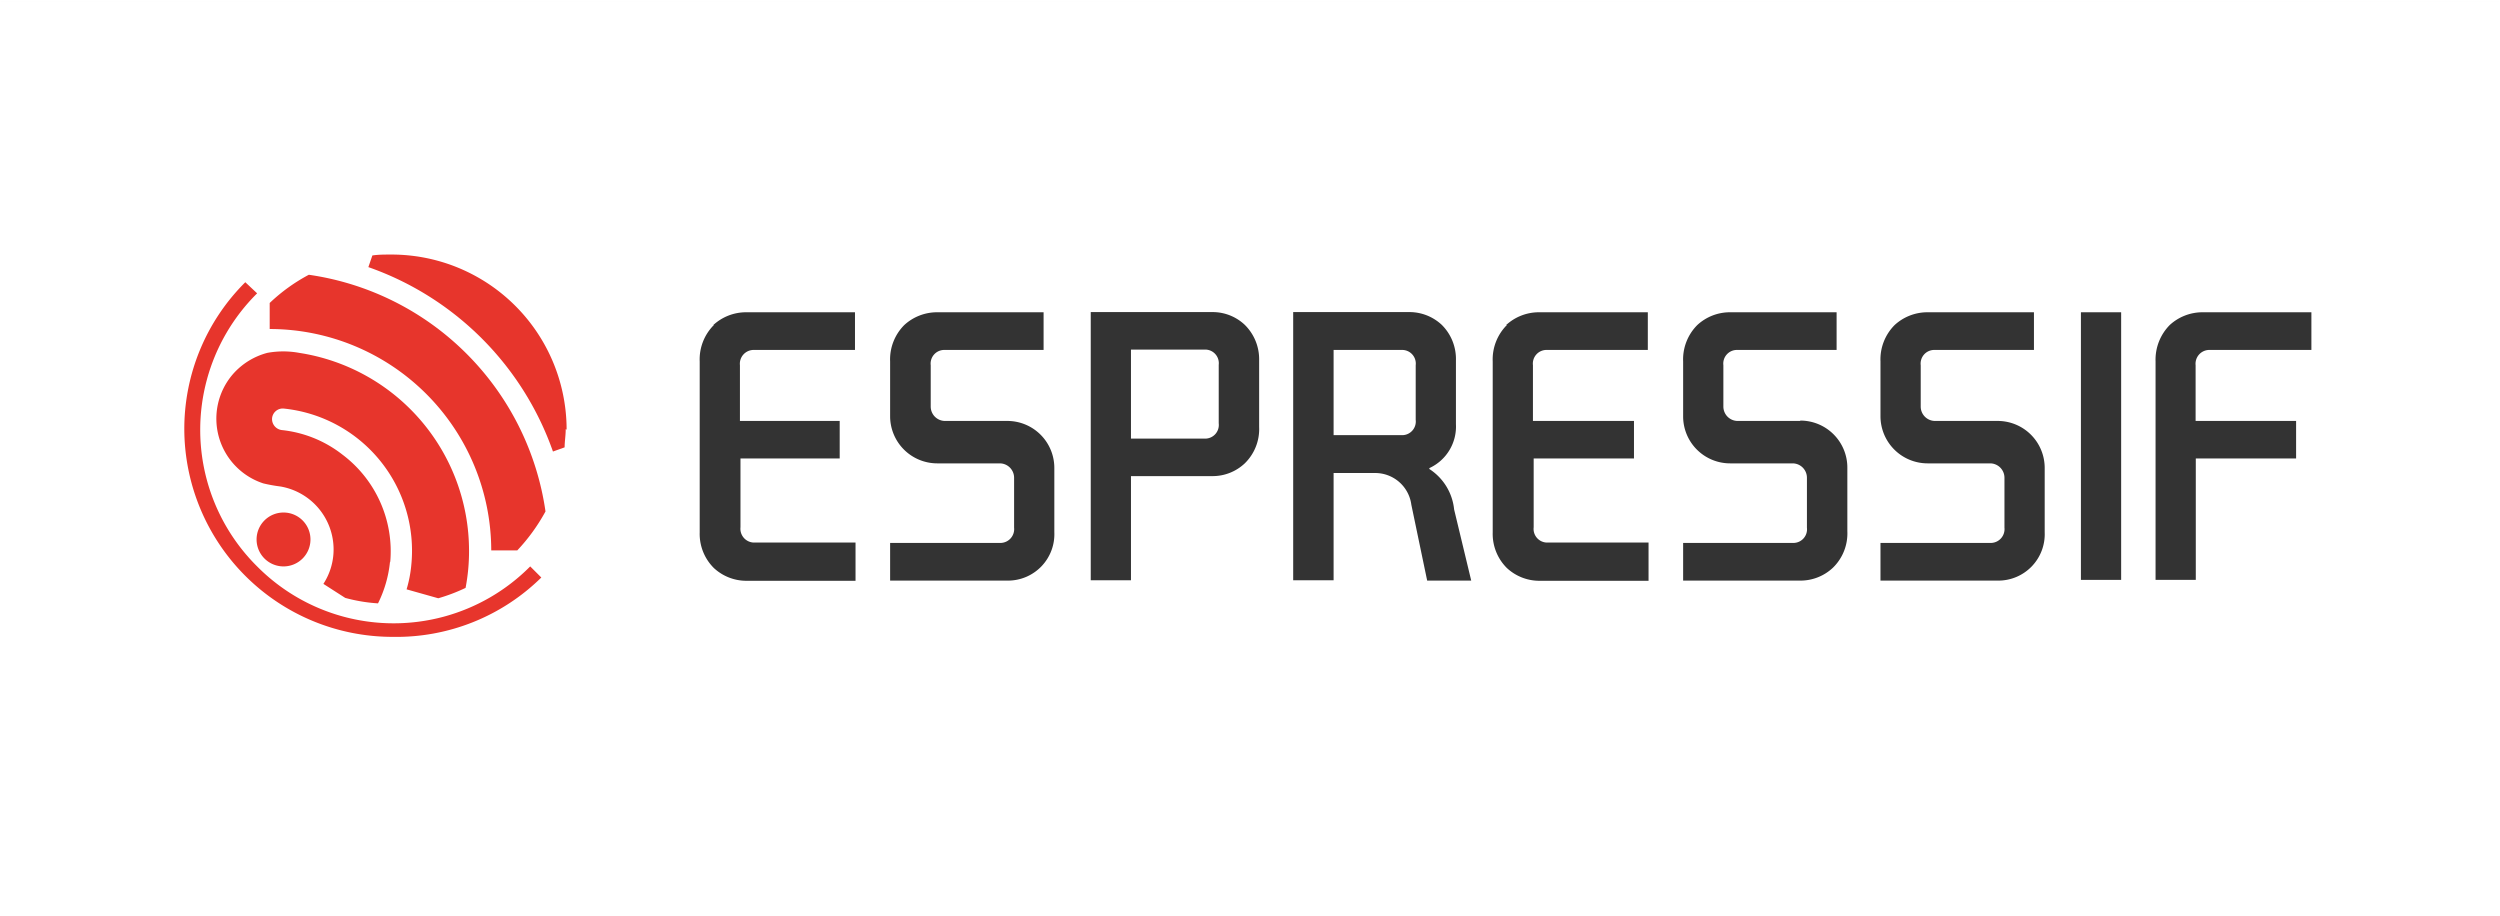 <?xml version="1.0" encoding="UTF-8" standalone="no"?>
<svg
   id="图层_1"
   data-name="图层 1"
   viewBox="0 0 137.324 50.085"
   width="4289.917"
   height="1571.1"
   version="1.1"
   sodipodi:docname="Espressif_Logo.svg"
   inkscape:export-filename="Espressif_Logo.jpg"
   inkscape:export-xdpi="26.299999"
   inkscape:export-ydpi="26.299999"
   inkscape:version="1.2.2 (b0a84865, 2022-12-01)"
   xmlns:inkscape="http://www.inkscape.org/namespaces/inkscape"
   xmlns:sodipodi="http://sodipodi.sourceforge.net/DTD/sodipodi-0.dtd"
   xmlns="http://www.w3.org/2000/svg"
   xmlns:svg="http://www.w3.org/2000/svg"
   xmlns:rdf="http://www.w3.org/1999/02/22-rdf-syntax-ns#"
   xmlns:cc="http://creativecommons.org/ns#"
   xmlns:dc="http://purl.org/dc/elements/1.1/">
  <rect x="0" y="0" width="137.324" height="50.085" fill="#808080" stroke="none"/>
  <sodipodi:namedview
     id="namedview217"
     pagecolor="#ffffff"
     bordercolor="#666666"
     borderopacity="1.0"
     inkscape:showpageshadow="2"
     inkscape:pageopacity="0.0"
     inkscape:pagecheckerboard="0"
     inkscape:deskcolor="#d1d1d1"
     showgrid="false"
     inkscape:zoom="0.19604103"
     inkscape:cx="2073.5455"
     inkscape:cy="466.73903"
     inkscape:window-width="1500"
     inkscape:window-height="875"
     inkscape:window-x="6"
     inkscape:window-y="36"
     inkscape:window-maximized="0"
     inkscape:current-layer="图层_1" />
  <defs
     id="defs184">
    <style
       id="style182">.cls-1{fill:#e7352c;}.cls-2{fill:#333;}</style>
  </defs>
  <title
     id="title186">导航栏-菜单-logo</title>
  <rect
     style="vector-effect:non-scaling-stroke;fill:#ffffff;stroke:#ffffff;stroke-width:0.032;-inkscape-stroke:hairline"
     id="rect1307"
     width="137.324"
     height="50.292"
     x="0"
     y="-0.044" />
  <path
     class="cls-1"
     d="m 17.054,29.529 a 1.48,1.48 0 1 1 -1.48,-1.48 1.48,1.48 0 0 1 1.48,1.48"
     id="path188" />
  <path
     class="cls-1"
     d="m 29.964,27.989 a 15.34,15.34 0 0 0 -13,-13 9.73,9.73 0 0 0 -2.15,1.55 v 1.43 a 12.18,12.18 0 0 1 12.17,12.16 h 1.43 a 10.25,10.25 0 0 0 1.55,-2.14"
     id="path190" />
  <path
     class="cls-1"
     d="m 31.124,23.499 a 9.62,9.62 0 0 0 -9.67,-9.62 c -0.34,0 -0.67,0 -1,0.05 l -0.22,0.64 a 16.55,16.55 0 0 1 10.14,10.13 l 0.64,-0.23 c 0,-0.32 0.06,-0.64 0.06,-1"
     id="path192" />
  <path
     class="cls-1"
     d="m 21.564,34.879 a 11.44,11.44 0 0 1 -11.44,-11.39 11.36,11.36 0 0 1 3.35,-8.09 l 0.65,0.61 a 10.56,10.56 0 0 0 0,15 10.56,10.56 0 0 0 15,0 l 0.61,0.61 a 11.35,11.35 0 0 1 -8.17,3.26"
     id="path194" />
  <path
     class="cls-1"
     d="m 21.434,30.789 a 6.65,6.65 0 0 0 -2.61,-5.91 6.51,6.51 0 0 0 -3.35,-1.36 0.61,0.61 0 0 1 -0.53,-0.64 0.59,0.59 0 0 1 0.65,-0.54 7.85,7.85 0 0 1 7,8.58 6.85,6.85 0 0 1 -0.26,1.35 l 1.74,0.49 a 9.66,9.66 0 0 0 1.5,-0.57 10.64,10.64 0 0 0 0.19,-2.05 11,11 0 0 0 -9.33,-10.86 4.84,4.84 0 0 0 -1.75,0 3.81,3.81 0 0 0 -1.89,1.17 3.74,3.74 0 0 0 1.67,6 8.66,8.66 0 0 0 0.94,0.17 v 0 a 3.51,3.51 0 0 1 2.92,3.46 3.47,3.47 0 0 1 -0.56,1.89 l 1.2,0.77 a 8.91,8.91 0 0 0 1.8,0.3 6.58,6.58 0 0 0 0.66,-2.3"
     id="path196" />
  <rect
     class="cls-2"
     x="114.304"
     y="17.049"
     width="2.21"
     height="14.7"
     id="rect198" />
  <path
     class="cls-2"
     d="m 78.514,25.609 a 2.51,2.51 0 0 0 1.46,-2.41 v -3.51 a 2.64,2.64 0 0 0 -0.78,-1.95 2.6,2.6 0 0 0 -1.78,-0.7 h -6.38 v 14.73 h 2.22 v -5.89 h 2.27 a 2,2 0 0 1 2,1.74 l 0.87,4.17 h 2.42 l -0.94,-3.91 a 3,3 0 0 0 -1.36,-2.22 m -5.26,-6.54 v 0 h 3.8 a 0.75,0.75 0 0 1 0.71,0.84 v 3 a 0.75,0.75 0 0 1 -0.71,0.84 h -3.8 z"
     id="path200" />
  <path
     class="cls-2"
     d="m 39.214,17.749 a 2.67,2.67 0 0 0 -0.78,2 v 9.4 a 2.64,2.64 0 0 0 0.78,1.95 2.62,2.62 0 0 0 1.78,0.7 h 6 v -2.1 h -5.6 a 0.76,0.76 0 0 1 -0.72,-0.84 v -3.78 h 5.45 v -2.06 h -5.48 v -3.06 a 0.76,0.76 0 0 1 0.72,-0.84 h 5.6 v -2.07 h -6 a 2.66,2.66 0 0 0 -1.78,0.7"
     id="path202" />
  <path
     class="cls-2"
     d="m 121.364,19.119 h 5.6 v -2.07 h -6 a 2.66,2.66 0 0 0 -1.78,0.7 2.71,2.71 0 0 0 -0.78,2 v 12 h 2.21 v -6.67 h 5.51 v -2.06 h -5.52 v -3.06 a 0.76,0.76 0 0 1 0.72,-0.84"
     id="path204" />
  <path
     class="cls-2"
     d="m 55.324,23.019 h -3.43 a 0.79,0.79 0 0 1 -0.77,-0.79 v -2.27 a 0.75,0.75 0 0 1 0.71,-0.84 h 5.49 v -2.07 h -5.87 a 2.66,2.66 0 0 0 -1.78,0.7 2.67,2.67 0 0 0 -0.78,2 v 3.01 a 2.59,2.59 0 0 0 2.58,2.59 h 3.44 a 0.79,0.79 0 0 1 0.79,0.79 v 2.74 a 0.76,0.76 0 0 1 -0.72,0.84 h -6.09 v 2.07 h 6.46 a 2.55,2.55 0 0 0 2.56,-2.66 v -3.5 a 2.58,2.58 0 0 0 -2.59,-2.61"
     id="path206" />
  <path
     class="cls-2"
     d="m 82.774,17.749 a 2.67,2.67 0 0 0 -0.78,2 v 9.4 a 2.64,2.64 0 0 0 0.78,1.95 2.62,2.62 0 0 0 1.78,0.7 h 6 v -2.1 h -5.6 a 0.75,0.75 0 0 1 -0.71,-0.84 v -3.78 h 5.51 v -2.06 h -5.55 v -3.06 a 0.75,0.75 0 0 1 0.71,-0.84 h 5.6 v -2.07 h -6 a 2.66,2.66 0 0 0 -1.78,0.7"
     id="path208" />
  <path
     class="cls-2"
     d="m 98.884,23.019 h -3.43 a 0.79,0.79 0 0 1 -0.79,-0.79 v -2.27 a 0.75,0.75 0 0 1 0.71,-0.84 h 5.51 v -2.07 h -5.88 a 2.64,2.64 0 0 0 -1.77,0.7 2.67,2.67 0 0 0 -0.78,2 v 3.01 a 2.58,2.58 0 0 0 2.58,2.59 h 3.43 a 0.79,0.79 0 0 1 0.79,0.79 v 2.74 a 0.75,0.75 0 0 1 -0.71,0.84 h -6.09 v 2.07 h 6.46 a 2.6,2.6 0 0 0 1.77,-0.71 2.63,2.63 0 0 0 0.79,-2 v -3.5 a 2.58,2.58 0 0 0 -2.59,-2.58"
     id="path210" />
  <path
     class="cls-2"
     d="m 109.724,23.019 h -3.43 a 0.79,0.79 0 0 1 -0.79,-0.79 v -2.27 a 0.75,0.75 0 0 1 0.71,-0.84 h 5.51 v -2.07 h -5.87 a 2.66,2.66 0 0 0 -1.78,0.7 2.67,2.67 0 0 0 -0.78,2 v 3.01 a 2.59,2.59 0 0 0 2.58,2.59 h 3.44 a 0.79,0.79 0 0 1 0.79,0.79 v 2.74 a 0.76,0.76 0 0 1 -0.72,0.84 h -6.09 v 2.07 h 6.46 a 2.55,2.55 0 0 0 2.56,-2.66 v -3.5 a 2.58,2.58 0 0 0 -2.59,-2.61"
     id="path212" />
  <path
     class="cls-2"
     d="m 66.604,17.039 h -6.69 v 14.73 h 2.21 v -5.72 h 4.48 a 2.57,2.57 0 0 0 1.77,-0.7 2.63,2.63 0 0 0 0.79,-2 v -3.66 a 2.65,2.65 0 0 0 -0.79,-1.95 2.57,2.57 0 0 0 -1.77,-0.7 m 0.34,6.11 a 0.75,0.75 0 0 1 -0.71,0.84 h -4.11 v -4.89 h 4.11 a 0.75,0.75 0 0 1 0.71,0.84 z"
     id="path214" />
</svg>
